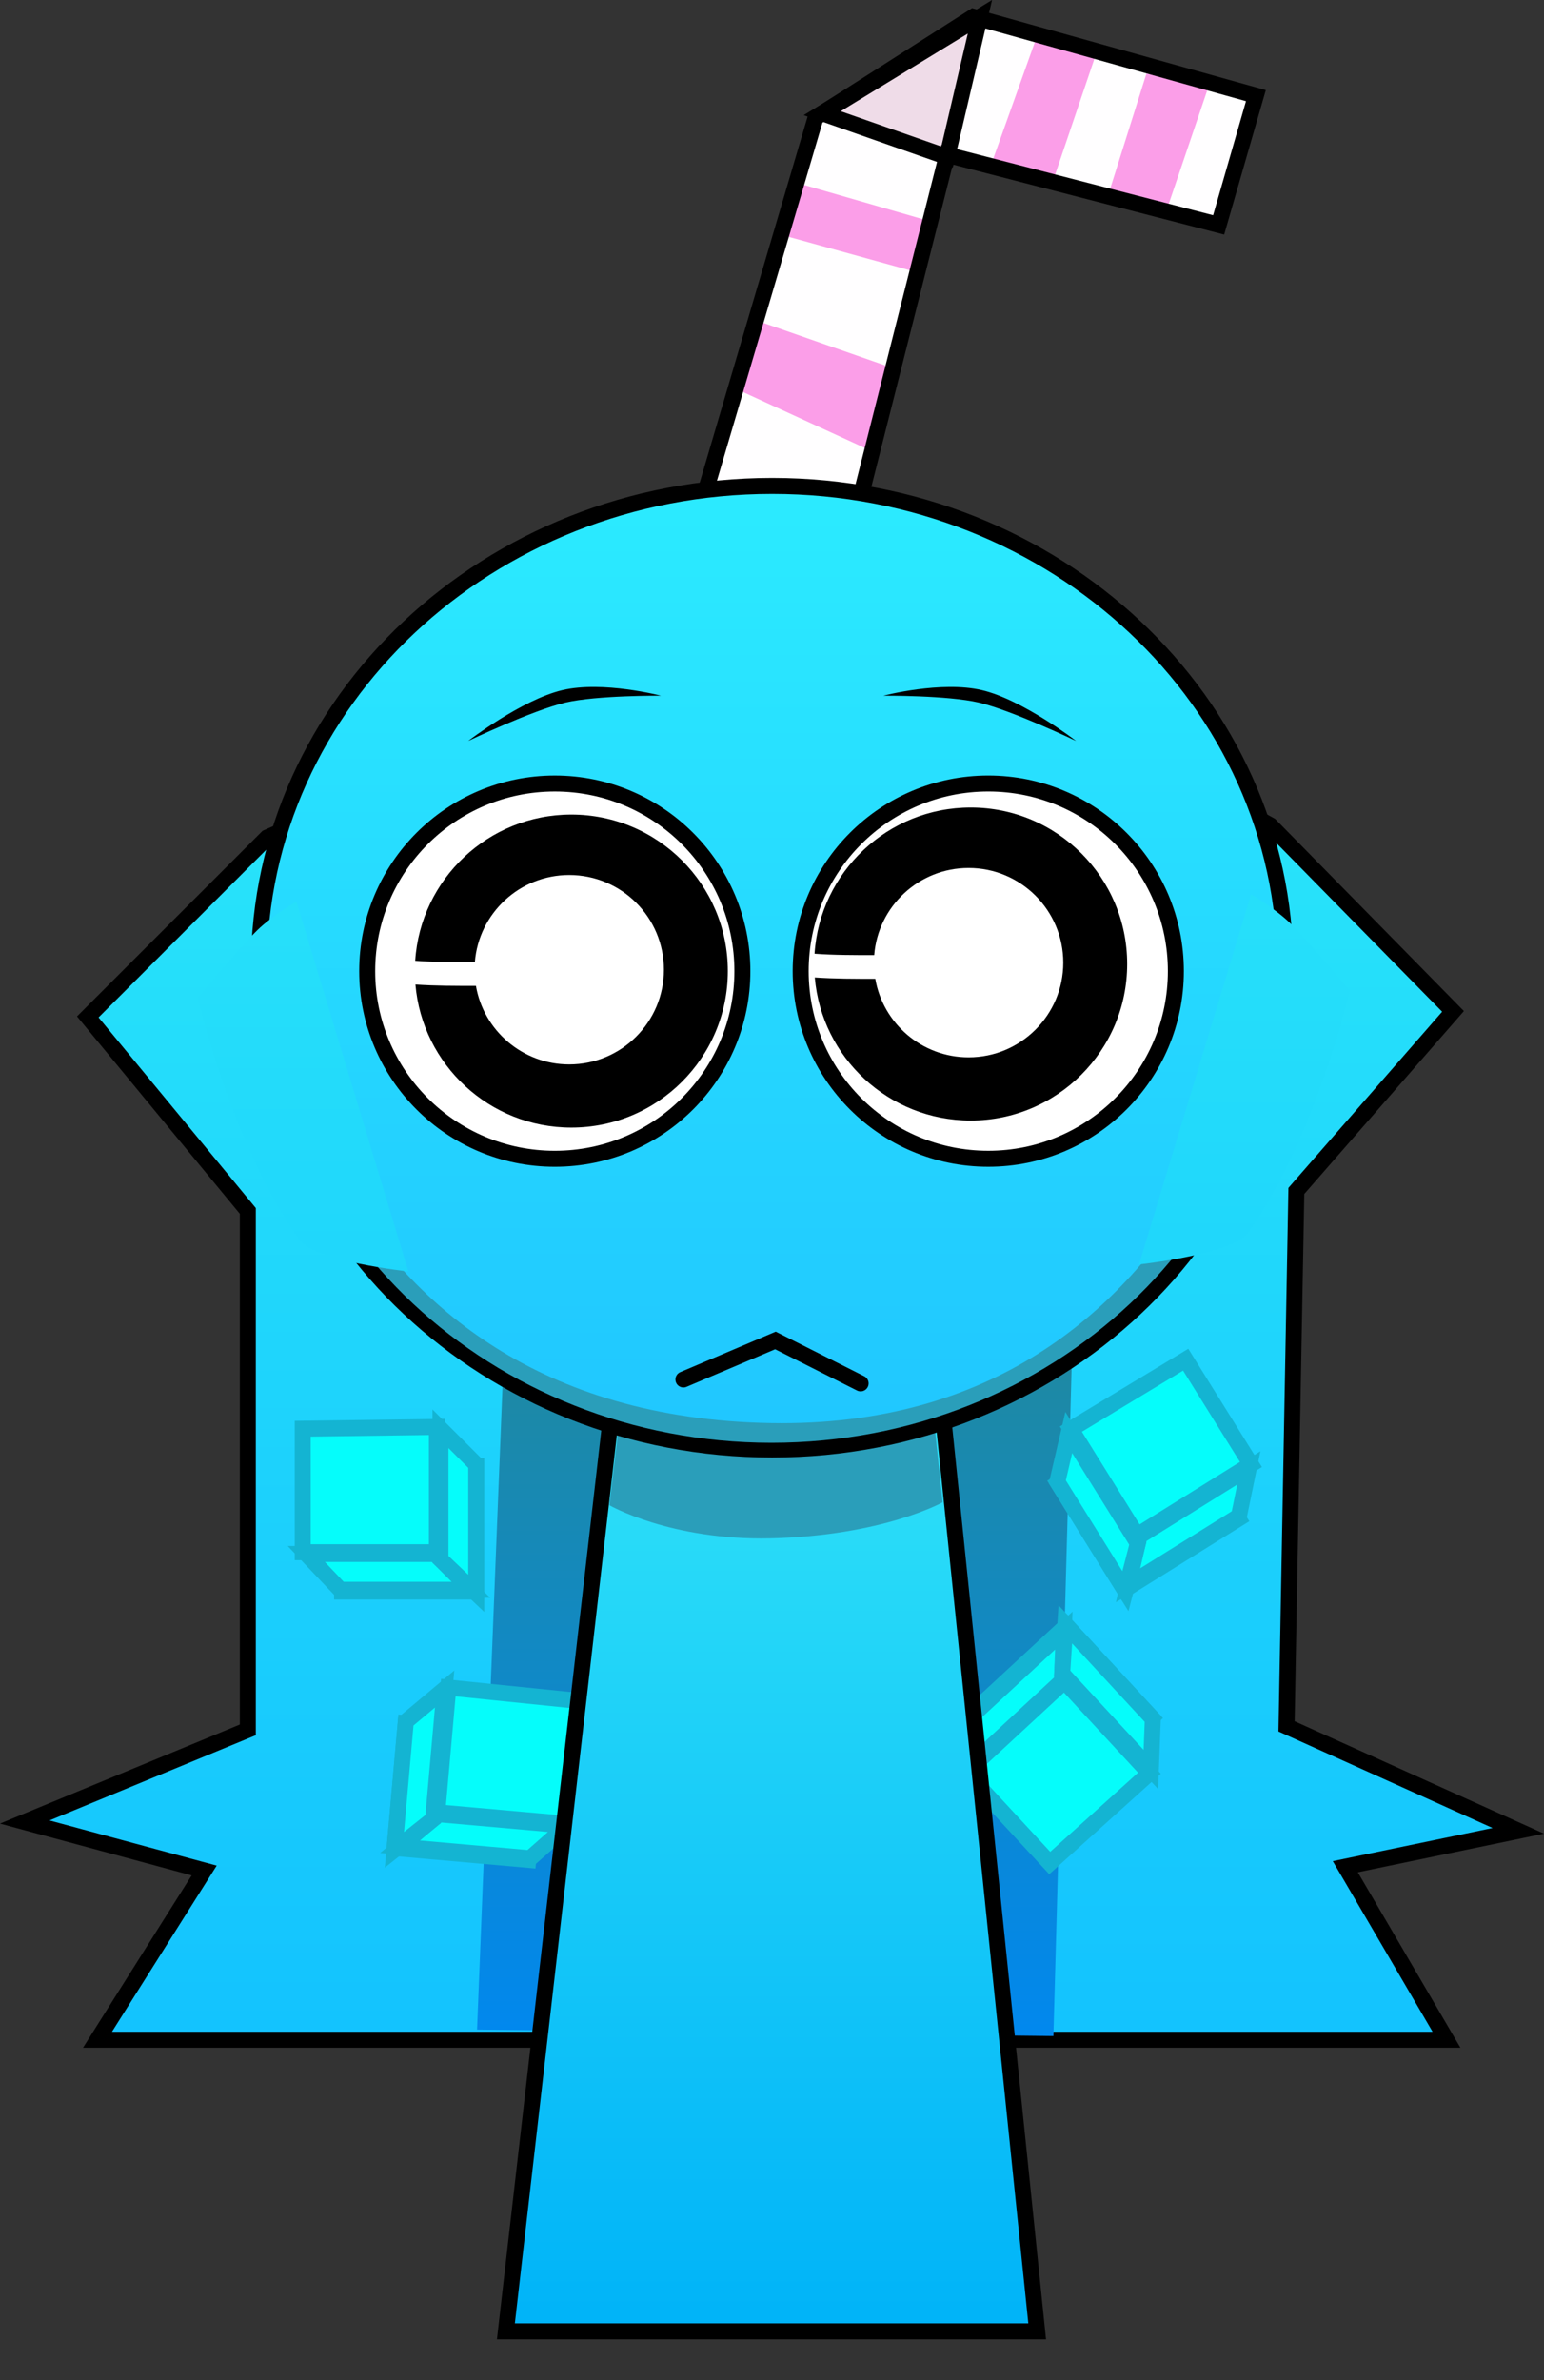 <svg version="1.1" xmlns="http://www.w3.org/2000/svg" xmlns:xlink="http://www.w3.org/1999/xlink" width="193.262" height="297.876" viewBox="0,0,193.262,297.876"><rect x="0" y="0" width="193.262" height="297.876" fill="#333333" stroke="none"/><defs><linearGradient x1="240" y1="88.988" x2="240" y2="271.012" gradientUnits="userSpaceOnUse" id="color-1"><stop offset="0" stop-color="#2ce9f9"/><stop offset="1" stop-color="#13c3fe"/></linearGradient><linearGradient x1="240.413" y1="182.374" x2="240.413" y2="270.546" gradientUnits="userSpaceOnUse" id="color-2"><stop offset="0" stop-color="#1f89a0"/><stop offset="1" stop-color="#0188ee"/></linearGradient><linearGradient x1="240" y1="175.5" x2="240" y2="307.5" gradientUnits="userSpaceOnUse" id="color-3"><stop offset="0" stop-color="#35e7f8"/><stop offset="1" stop-color="#00b3f8"/></linearGradient><linearGradient x1="240.077" y1="76.548" x2="240.077" y2="197.144" gradientUnits="userSpaceOnUse" id="color-4"><stop offset="0" stop-color="#2bebff"/><stop offset="1" stop-color="#20c6ff"/></linearGradient><linearGradient x1="182.768" y1="131.601" x2="182.768" y2="177.427" gradientUnits="userSpaceOnUse" id="color-5"><stop offset="0" stop-color="#26dffa"/><stop offset="1" stop-color="#1fd6fb"/></linearGradient><linearGradient x1="297.784" y1="130.718" x2="297.784" y2="176.545" gradientUnits="userSpaceOnUse" id="color-6"><stop offset="0" stop-color="#26dffa"/><stop offset="1" stop-color="#1fd6fb"/></linearGradient></defs><g transform="translate(-143.428,-15.737)"><g data-paper-data="{&quot;isPaintingLayer&quot;:true}" fill-rule="nonzero" stroke-linejoin="miter" stroke-miterlimit="10" stroke-dasharray="" stroke-dashoffset="0" style="mix-blend-mode: normal"><path d="M178.409,313.613v-267.225h123.182v267.225z" fill-opacity="0.01" fill="#000000" stroke="none" stroke-width="0" stroke-linecap="butt"/><path d="M302.421,119.025l22.88,23.288l-19.611,22.471l-1.226,67.005l29.008,13.074l-21.654,4.494l12.666,21.654h-168.852l13.353,-21.181l-22.457,-6.07l27.92,-11.532v-64.944l-20.03,-24.278l22.457,-22.457l71.014,-31.562z" fill="url(#color-1)" stroke="#000000" stroke-width="2" stroke-linecap="round"/><path d="M206.347,188.787l-3.206,80.958l72.141,0.802l2.405,-88.172z" fill="url(#color-2)" stroke="#000000" stroke-width="0" stroke-linecap="round"/><path d="M231.541,77.877l13.982,-47.429l19.739,-12.611l35.366,9.87l-4.661,16.175l-33.995,-8.773l-12.063,47.703z" fill="#fffeff" stroke="#000000" stroke-width="0" stroke-linecap="round"/><path d="M235.654,64.444l16.723,7.676l3.29,-10.144l-17.272,-6.031z" fill="#fb9ee8" stroke="#000000" stroke-width="0" stroke-linecap="round"/><path d="M241.685,45.253l15.901,4.386l1.919,-6.306l-16.175,-4.661z" fill="#fb9ee8" stroke="#000000" stroke-width="0" stroke-linecap="round"/><path d="M273.208,20.31l-5.478,15.347l7.402,3.016l5.483,-16.175z" fill="#fb9ee8" stroke="#000000" stroke-width="0" stroke-linecap="round"/><path d="M286.921,24.965l-4.661,14.804l7.128,2.467l5.483,-16.175z" fill="#fb9ee8" stroke="#000000" stroke-width="0" stroke-linecap="round"/><path d="M266.085,17.837l-4.112,17.546l-15.631,-5.482z" fill="#efdce8" stroke="#000000" stroke-width="2" stroke-linecap="round"/><path d="M231.541,77.877l13.982,-47.429l19.739,-12.611l35.366,9.87l-4.661,16.175l-33.995,-8.773l-12.063,47.703z" fill="none" stroke="#000000" stroke-width="2" stroke-linecap="round"/><g fill="#05fdfb" stroke="#14b4d2" stroke-width="2" stroke-linecap="round"><path d="M186.246,199.469v15.45h16.794v-15.674z"/><path d="M181.767,210.216l4.254,4.478h16.346l-4.478,-4.478z"/><path d="M203.039,215.143l-4.478,-4.254v-16.346l4.478,4.478z" data-paper-data="{&quot;index&quot;:null}"/><path d="M181.319,194.542v15.45h16.794v-15.674z"/></g><g data-paper-data="{&quot;index&quot;:null}" fill="#05fdfb" stroke="#14b4d2" stroke-width="2" stroke-linecap="round"><path d="M210.911,233.111l-1.365,15.39l-16.728,-1.484l1.385,-15.613z"/><path d="M214.422,244.213l-4.633,4.085l-16.282,-1.444l4.856,-4.065z"/><path d="M194.223,231.182l4.856,-4.065l-1.444,16.282l-4.837,3.842z" data-paper-data="{&quot;index&quot;:null}"/><path d="M216.253,228.64l-1.365,15.39l-16.728,-1.484l1.385,-15.613z"/></g><g data-paper-data="{&quot;index&quot;:null}" fill="#05fdfb" stroke="#14b4d2" stroke-width="2" stroke-linecap="round"><path d="M290.263,192.686l8.168,13.114l-14.255,8.878l-8.286,-13.304z"/><path d="M299.746,199.441l-1.244,6.05l-13.875,8.642l1.434,-6.169z"/><path d="M275.771,201.184l1.434,-6.169l8.642,13.875l-1.552,5.979z" data-paper-data="{&quot;index&quot;:null}"/><path d="M291.84,185.9l8.168,13.114l-14.255,8.878l-8.286,-13.304z"/></g><g data-paper-data="{&quot;index&quot;:null}" fill="#05fdfb" stroke="#14b4d2" stroke-width="2" stroke-linecap="round"><path d="M275.094,241.931l-10.493,-11.34l12.326,-11.406l10.645,11.504z"/><path d="M264.508,237.084l0.081,-6.176l11.997,-11.102l-0.245,6.328z"/><path d="M287.725,230.854l-0.245,6.328l-11.102,-11.997l0.398,-6.164z" data-paper-data="{&quot;index&quot;:null}"/><path d="M274.824,248.893l-10.493,-11.34l12.326,-11.406l10.645,11.504z"/></g><path d="M206.75,307.5l15.143,-131.842l37.783,-0.158l13.574,132z" fill="url(#color-3)" stroke="#000000" stroke-width="2" stroke-linecap="butt"/><path d="M219.7,204.113l3.121,-26.328l35.831,-0.142l2.767,26.106c0,0 -7.515,4.196 -21.559,4.51c-12.485,0.279 -20.16,-4.146 -20.16,-4.146z" fill="#2a9eba" stroke="#000000" stroke-width="0" stroke-linecap="butt"/><path d="M175.84,136.846c0,-33.302 28.76,-60.298 64.237,-60.298c35.477,0 64.237,26.996 64.237,60.298c0,33.302 -28.76,60.298 -64.237,60.298c-35.477,0 -64.237,-26.996 -64.237,-60.298z" fill="url(#color-4)" stroke="#000000" stroke-width="2" stroke-linecap="butt"/><path d="M176.563,136.9c0,-0.728 5.207,55.919 63.36,56.934c55.564,0.97 63.514,-57.953 63.514,-56.934c0,32.805 -28.402,59.398 -63.437,59.398c-35.035,0 -63.437,-26.594 -63.437,-59.398z" fill="#2a9eba" stroke="#000000" stroke-width="0" stroke-linecap="butt"/><path d="M189.39,137.276c0,-12.968 10.513,-23.481 23.481,-23.481c12.968,0 23.481,10.513 23.481,23.481c0,12.968 -10.513,23.481 -23.481,23.481c-12.968,0 -23.481,-10.513 -23.481,-23.481z" fill="#ffffff" stroke="#000000" stroke-width="2" stroke-linecap="butt"/><path d="M228.972,188.378l11.515,-4.884l10.665,5.372" fill="none" stroke="#000000" stroke-width="2" stroke-linecap="round"/><path d="M267.129,160.756c-12.968,0 -23.481,-10.513 -23.481,-23.481c0,-12.968 10.513,-23.481 23.481,-23.481c12.968,0 23.481,10.513 23.481,23.481c0,12.968 -10.513,23.481 -23.481,23.481z" data-paper-data="{&quot;index&quot;:null}" fill="#ffffff" stroke="#000000" stroke-width="2" stroke-linecap="butt"/><path d="M202.028,108.467c0,0 6.709,-5.169 11.797,-6.364c5.088,-1.194 12.334,0.699 12.334,0.699c0,0 -8.038,-0.06 -11.968,0.862c-4.106,0.964 -12.164,4.802 -12.164,4.802z" fill="#000000" stroke="none" stroke-width="0" stroke-linecap="butt"/><path d="M265.962,103.665c-3.929,-0.922 -11.968,-0.862 -11.968,-0.862c0,0 7.246,-1.894 12.334,-0.699c5.088,1.194 11.797,6.364 11.797,6.364c0,0 -8.057,-3.838 -12.164,-4.802z" data-paper-data="{&quot;index&quot;:null}" fill="#000000" stroke="none" stroke-width="0" stroke-linecap="butt"/><path d="M214.942,117.68c10.817,0 19.587,8.769 19.587,19.587c0,10.817 -8.769,19.587 -19.587,19.587c-10.251,0 -18.662,-7.875 -19.515,-17.905c2.519,0.172 5.027,0.167 7.572,0.167c0.959,5.583 5.823,9.831 11.679,9.831c6.545,0 11.851,-5.306 11.851,-11.851c0,-6.545 -5.306,-11.851 -11.851,-11.851c-6.228,0 -11.333,4.804 -11.814,10.908c-2.509,0.001 -4.981,0.008 -7.467,-0.175c0.664,-10.217 9.161,-18.298 19.545,-18.298z" fill="#000000" stroke="none" stroke-width="0" stroke-linecap="butt"/><path d="M264.93,116.798c10.817,0 19.587,8.769 19.587,19.587c0,10.817 -8.769,19.587 -19.587,19.587c-10.251,0 -18.662,-7.875 -19.515,-17.905c2.519,0.172 5.027,0.167 7.572,0.167c0.959,5.583 5.823,9.831 11.679,9.831c6.545,0 11.851,-5.306 11.851,-11.851c0,-6.545 -5.306,-11.851 -11.851,-11.851c-6.228,0 -11.333,4.804 -11.814,10.908c-2.509,0.001 -4.981,0.008 -7.467,-0.175c0.664,-10.217 9.161,-18.298 19.545,-18.298z" fill="#000000" stroke="none" stroke-width="0" stroke-linecap="butt"/><path d="M168.174,140.602c0,0 4.208,18.246 12.693,30.261c1.94,2.748 13.681,3.998 13.681,3.998l-14.022,-46.308c0,0 -3.065,1.818 -4.859,3.568c-2.228,2.174 -7.492,8.481 -7.492,8.481z" fill="url(#color-5)" stroke="#000000" stroke-width="0" stroke-linecap="round"/><path d="M312.377,139.72c0,0 -4.208,18.246 -12.693,30.261c-1.94,2.748 -13.681,3.998 -13.681,3.998l14.023,-46.308c0,0 3.065,1.818 4.859,3.568c2.228,2.174 7.492,8.481 7.492,8.481z" data-paper-data="{&quot;index&quot;:null}" fill="url(#color-6)" stroke="#000000" stroke-width="0" stroke-linecap="round"/></g></g></svg>